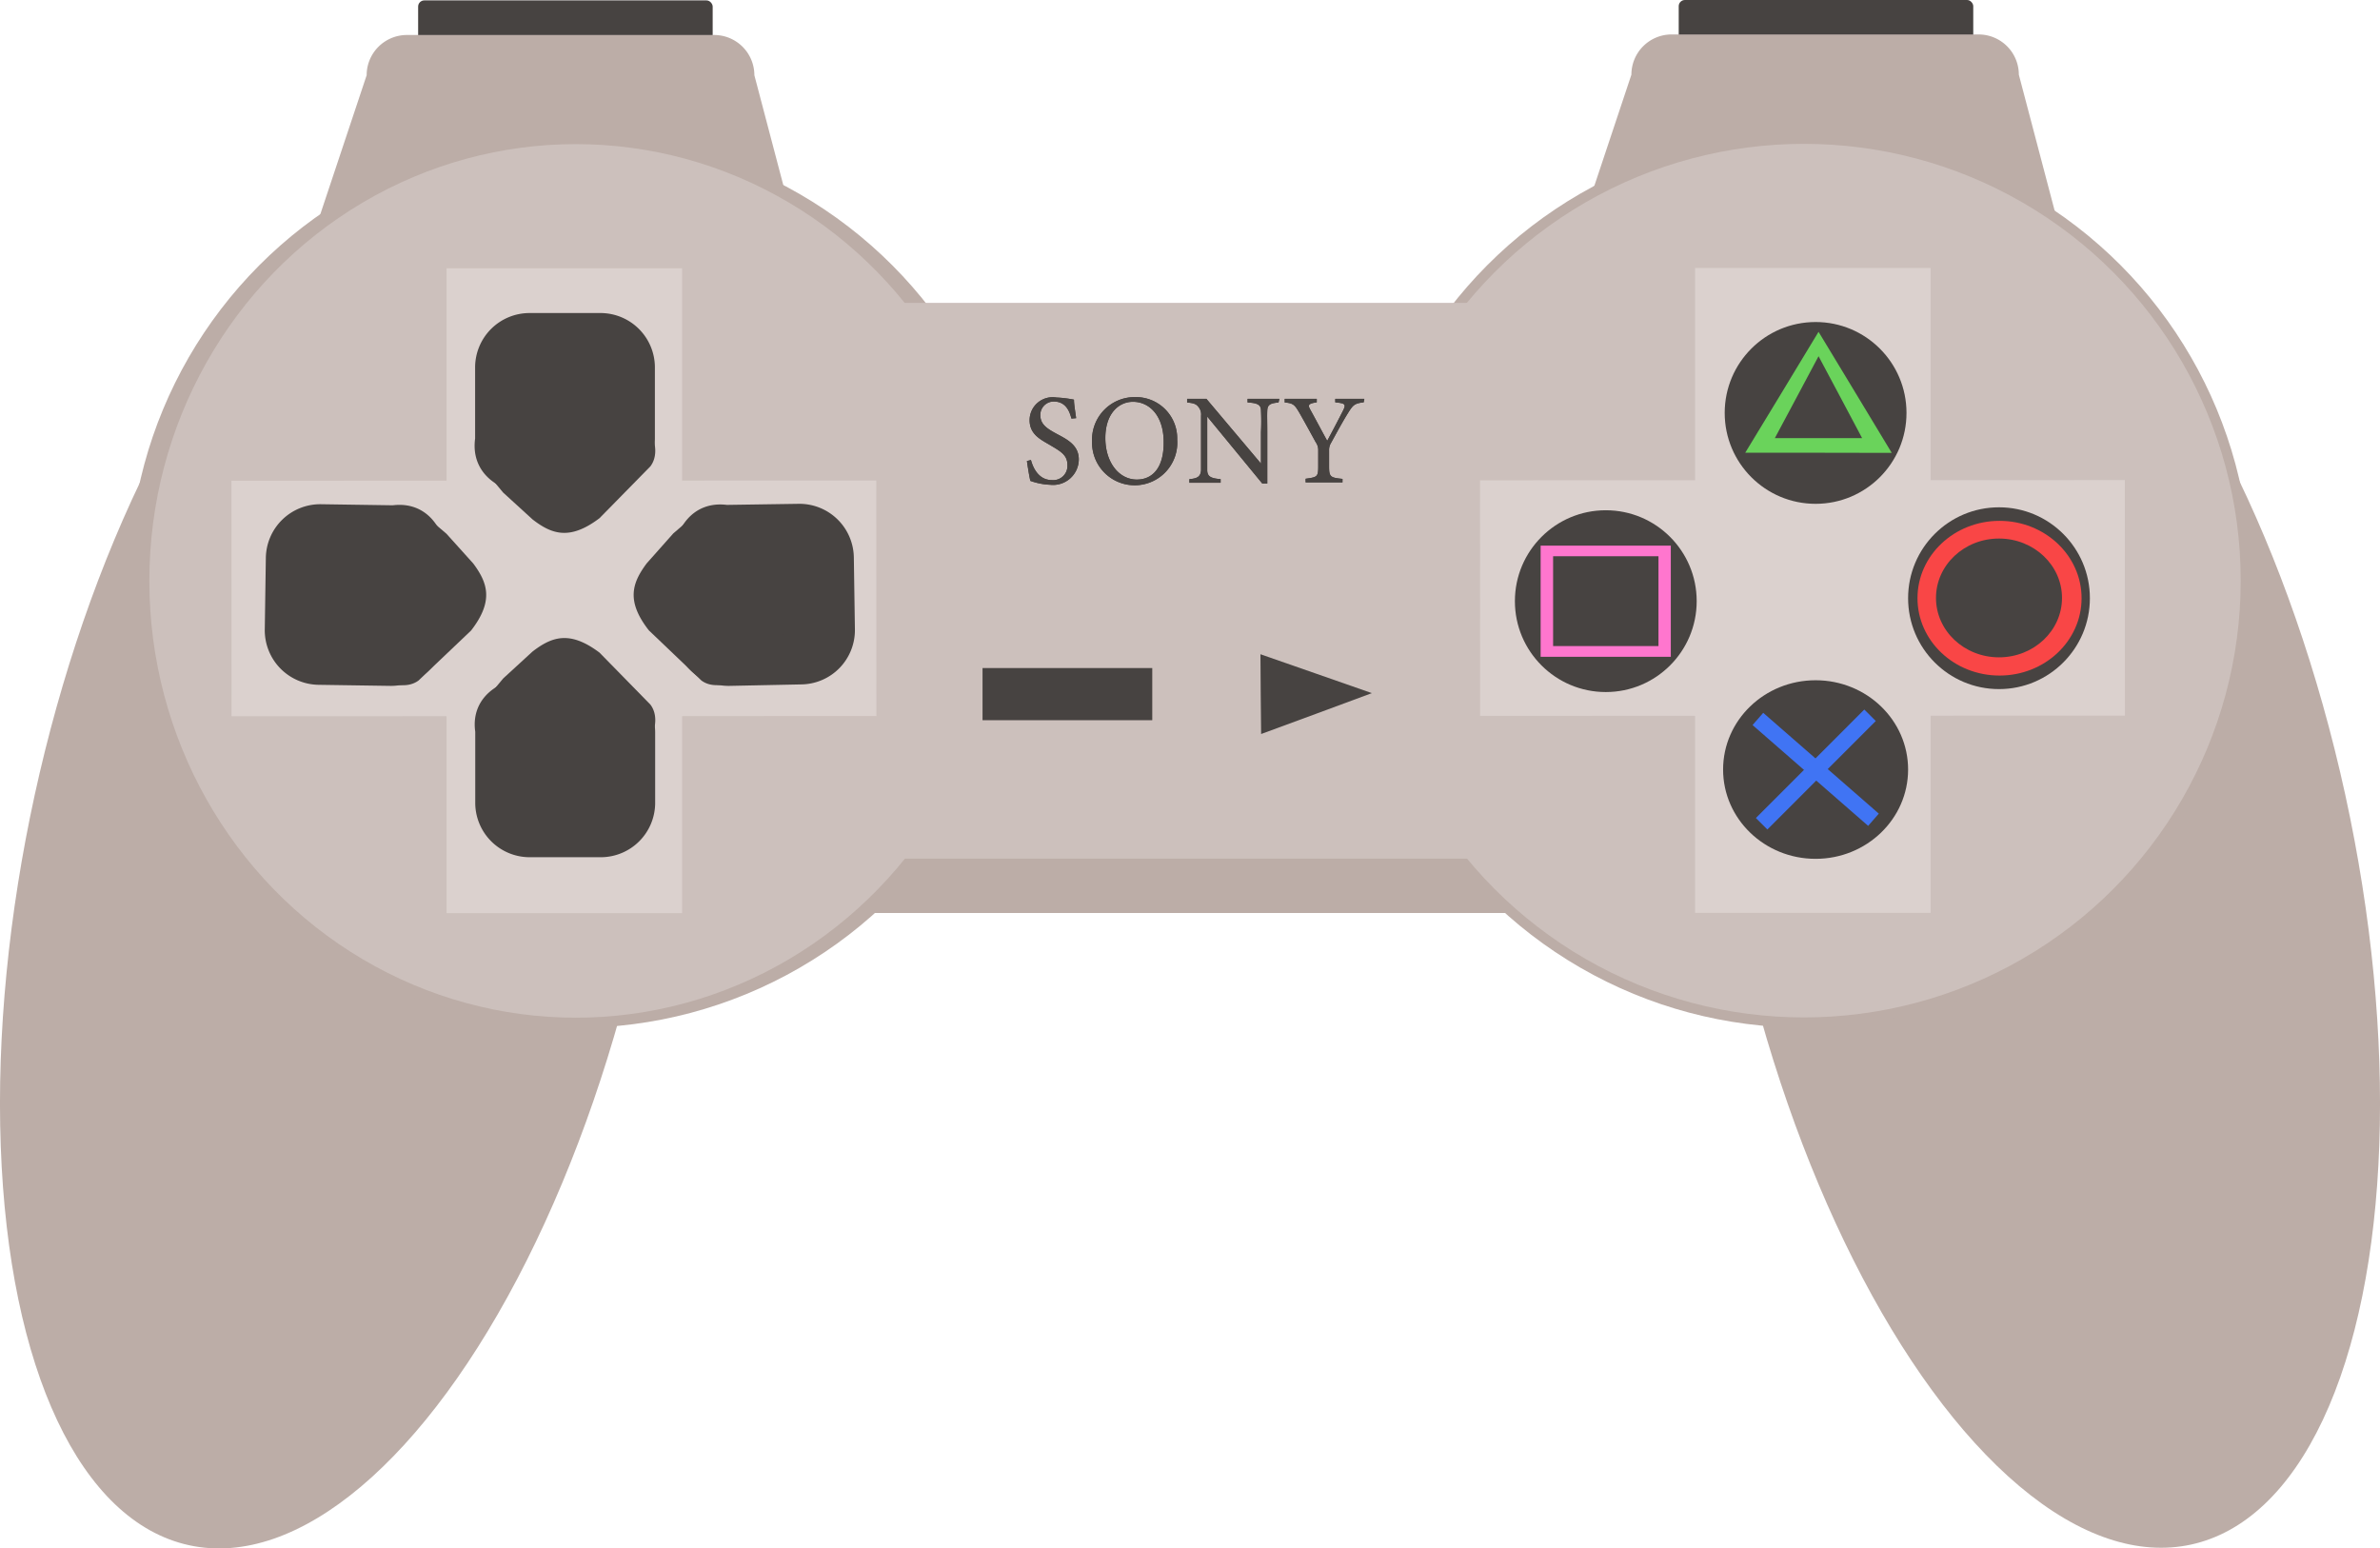 <svg id="playstation" xmlns="http://www.w3.org/2000/svg" width="177.53" height="115.49" viewBox="0 0 177.53 115.49"><defs><style>.cls-1{fill:#474341;}.cls-2{fill:#bcada7;}.cls-3{fill:#ccc0bc;}.cls-4{fill:#dbd1ce;}.cls-5{fill:#6ad35b;}.cls-6{fill:#ff76ce;}.cls-7{fill:#f94646;}.cls-8{fill:#4074f4;}</style></defs><title>playstation controller</title><g id="controller"><g id="back_buttons_on_top" data-name="back buttons on top"><rect class="cls-1" x="31.19" y="0.03" width="21.97" height="7.24" rx="0.46" ry="0.46"/><rect class="cls-1" x="125.22" width="21.97" height="7.24" rx="0.46" ry="0.46"/></g><g id="body_dark_gray" data-name="body dark gray"><ellipse class="cls-2" cx="164.06" cy="72.05" rx="23.18" ry="52.21" transform="translate(-23.38 28.88) rotate(-12.34)"/><ellipse class="cls-2" cx="37.01" cy="72.08" rx="52.21" ry="23.18" transform="translate(-53.08 85.04) rotate(-77.69)"/><circle class="cls-2" cx="42.95" cy="43.33" r="33.34"/><circle class="cls-2" cx="134.56" cy="43.31" r="33.34"/><rect class="cls-2" x="52.6" y="22.76" width="94.59" height="45.34"/><path class="cls-2" d="M65.06,30.38H37.46c-1.63,0-3.33-.26-3.33-1.93l5-15a3,3,0,0,1,3-3H65.05a3,3,0,0,1,3,3l4,15.19C72,30.3,68.83,31,65.06,30.38Z" transform="translate(-11.78 -7.84)"/><path class="cls-2" d="M159.39,30.35h-27.6c-1.62,0-3.32-.27-3.32-1.94l5-15a3,3,0,0,1,2.95-3h22.95a3,3,0,0,1,3,3l4,15.19C166.37,30.28,163.16,31,159.39,30.35Z" transform="translate(-11.78 -7.84)"/></g><ellipse id="left_light_circle" data-name="left light circle" class="cls-3" cx="42.95" cy="43.33" rx="31.81" ry="32.58"/><circle id="light_gray_circle_right" data-name="light gray circle right" class="cls-3" cx="134.56" cy="43.31" r="32.58"/><rect id="light_gray_background_square" data-name="light gray background square" class="cls-3" x="55.44" y="22.59" width="77.02" height="41.46" rx="1" ry="1"/><g id="right_light_gray_plus" data-name="right light gray plus"><rect class="cls-4" x="33.31" y="20.01" width="17.57" height="48.1"/><rect class="cls-4" x="44.3" y="28.42" width="17.57" height="48.1" transform="translate(93.77 -8.47) rotate(89.98)"/></g><g id="left_plus_light_gray" data-name="left plus light gray"><rect class="cls-4" x="126.44" y="19.99" width="17.57" height="48.1"/><rect class="cls-4" x="137.43" y="28.4" width="17.57" height="48.1" transform="translate(186.85 -101.63) rotate(89.98)"/></g><g id="top_button_arrow" data-name="top button arrow"><path class="cls-1" d="M56.64,44.6H51.27c-2.22,0-4.4-1.45-4.05-4.05V35.19a4.06,4.06,0,0,1,4.05-4h5.36a4.06,4.06,0,0,1,4,4v5.36A4.06,4.06,0,0,1,56.64,44.6Z" transform="translate(-11.78 -7.84)"/><path class="cls-1" d="M60.29,42.63,56.5,46.49c-2.23,1.69-3.58,1.19-5,.09l-2.19-2c-2.07-2.5-2.07-2.29-.37-4.1l2.89-3.81a3.31,3.31,0,0,1,4.62-.63l1.93,1.46C59.8,38.62,61.39,41.18,60.29,42.63Z" transform="translate(-11.78 -7.84)"/></g><g id="bottom_button_arrow" data-name="bottom button arrow"><path class="cls-1" d="M56.64,58.42H51.28c-2.23,0-4.41,1.45-4.05,4v5.36a4.06,4.06,0,0,0,4.05,4h5.37a4.06,4.06,0,0,0,4-4V62.47A4.06,4.06,0,0,0,56.64,58.42Z" transform="translate(-11.78 -7.84)"/><path class="cls-1" d="M60.29,60.39,56.5,56.52c-2.23-1.68-3.57-1.18-5-.08l-2.18,2c-2.08,2.5-2.07,2.29-.37,4.1l2.89,3.81a3.31,3.31,0,0,0,4.62.63l1.93-1.47C59.81,64.39,61.39,61.83,60.29,60.39Z" transform="translate(-11.78 -7.84)"/></g><g id="left_button_arrow" data-name="left button arrow"><path class="cls-1" d="M45,55l.08-5.36c0-2.23-1.39-4.43-4-4.11l-5.36-.08a4.06,4.06,0,0,0-4.11,4l-.08,5.36a4.07,4.07,0,0,0,4,4.11L40.9,59A4.06,4.06,0,0,0,45,55Z" transform="translate(-11.78 -7.84)"/><path class="cls-1" d="M43,58.6l3.92-3.73c1.71-2.21,1.23-3.56.16-5l-2-2.22c-2.47-2.1-2.26-2.1-4.1-.43L37.16,50a3.3,3.3,0,0,0-.69,4.61l1.43,2C39,58.06,41.52,59.68,43,58.6Z" transform="translate(-11.78 -7.84)"/></g><g id="right_button_arrow" data-name="right button arrow"><path class="cls-1" d="M62.07,55,62,49.61c0-2.23,1.39-4.43,4-4.11l5.36-.08a4.06,4.06,0,0,1,4.11,4l.08,5.36a4.05,4.05,0,0,1-4,4.11L66.18,59A4.06,4.06,0,0,1,62.07,55Z" transform="translate(-11.78 -7.84)"/><path class="cls-1" d="M64.1,58.6l-3.92-3.74c-1.72-2.2-1.24-3.55-.16-5L62,47.63c2.47-2.11,2.27-2.1,4.1-.43L69.91,50a3.3,3.3,0,0,1,.7,4.61l-1.44,2C68.1,58.05,65.56,59.67,64.1,58.6Z" transform="translate(-11.78 -7.84)"/></g><circle id="triangle_button_balck" data-name="triangle button balck" class="cls-1" cx="135.43" cy="30.8" r="6.78"/><ellipse id="X_button_black" data-name="X button black" class="cls-1" cx="135.43" cy="57.4" rx="6.9" ry="6.66"/><circle id="square_button_black" data-name="square button black" class="cls-1" cx="119.78" cy="44.84" r="6.78"/><circle id="circle_button_black" data-name="circle button black" class="cls-1" cx="149.11" cy="44.62" r="6.78"/><polygon class="cls-5" points="141.11 33.78 135.65 33.77 130.18 33.77 132.92 29.26 135.65 24.75 138.38 29.26 141.11 33.78"/><polygon class="cls-1" points="138.9 32.68 135.65 32.68 132.39 32.68 134.02 29.63 135.65 26.57 137.28 29.63 138.9 32.68"/><rect class="cls-6" x="114.92" y="40.7" width="9.71" height="8.29"/><rect class="cls-1" x="115.85" y="41.49" width="7.86" height="6.7"/><g id="circle_button_" data-name="circle button&gt;"><ellipse class="cls-7" cx="149.15" cy="44.62" rx="6.12" ry="5.77"/><ellipse class="cls-1" cx="149.11" cy="44.6" rx="4.7" ry="4.43"/></g><g id="X_button" data-name="X button"><rect class="cls-8" x="146.61" y="59.52" width="1.21" height="11.44" transform="translate(77.43 -92.81) rotate(44.98)"/><rect class="cls-8" x="146.61" y="59.52" width="1.21" height="11.44" transform="translate(-10.49 125.46) rotate(-48.91)"/></g><rect id="start_button" data-name="start button" class="cls-1" x="73.29" y="49.83" width="12.66" height="3.89"/><polygon id="pause_button" data-name="pause button" class="cls-1" points="94.07 54.75 94.04 51.77 94.02 48.8 98.18 50.25 102.33 51.7 98.2 53.23 94.07 54.75"/><path class="cls-1" d="M91.7,39.06c-.16-.63-.47-1.27-1.32-1.27a1,1,0,0,0-1,1c0,.69.46,1,1.22,1.41s1.65.83,1.65,1.91A1.92,1.92,0,0,1,90.12,44a5,5,0,0,1-1.48-.29c-.07-.24-.19-1-.26-1.48l.3-.08c.16.6.58,1.5,1.57,1.5a1.06,1.06,0,0,0,1.15-1.14c0-.72-.5-1-1.24-1.44s-1.58-.81-1.58-1.9a1.72,1.72,0,0,1,2-1.68,8.78,8.78,0,0,1,1.31.16c0,.35.08.76.16,1.38Z" transform="translate(-11.78 -7.84)"/><path class="cls-1" d="M96.48,37.46a3.08,3.08,0,0,1,3.11,3.16,3.18,3.18,0,1,1-6.35.15A3.18,3.18,0,0,1,96.48,37.46Zm-.19.35c-1.08,0-2.06.9-2.06,2.7s1,3.1,2.35,3.1c1.16,0,2-.87,2-2.72C98.61,38.88,97.54,37.81,96.29,37.81Z" transform="translate(-11.78 -7.84)"/><path class="cls-1" d="M107.15,37.86c-.61.06-.82.16-.84.6s0,.71,0,1.6v3.85h-.37l-4.11-5v2.4c0,.87,0,1.3,0,1.58,0,.49.26.63,1,.69v.27h-2.33v-.27c.6-.05.83-.19.87-.66,0-.31,0-.74,0-1.62V38.84a.86.86,0,0,0-.19-.64c-.18-.24-.38-.29-.85-.34v-.27h1.44l4.07,4.83V40.06a15.9,15.9,0,0,0,0-1.59c0-.43-.25-.57-1-.61v-.27h2.37Z" transform="translate(-11.78 -7.84)"/><path class="cls-1" d="M113.5,37.85c-.68.08-.79.19-1.17.8s-.79,1.36-1.26,2.22a1,1,0,0,0-.15.57v1.18c0,.79.09.85,1,.94v.26h-2.75v-.27c.87-.12.94-.14.94-.94V41.38a1,1,0,0,0-.19-.56c-.34-.62-.67-1.23-1.18-2.13-.38-.65-.47-.77-1.13-.83v-.27H110v.26c-.69.1-.65.23-.48.55.41.74.86,1.6,1.26,2.32.35-.64.89-1.68,1.16-2.21s.19-.58-.56-.66v-.26h2.17Z" transform="translate(-11.78 -7.84)"/><path class="cls-1" d="M91.7,39.06c-.16-.63-.47-1.27-1.32-1.27a1,1,0,0,0-1,1c0,.69.46,1,1.22,1.41s1.65.83,1.65,1.91A1.92,1.92,0,0,1,90.12,44a5,5,0,0,1-1.48-.29c-.07-.24-.19-1-.26-1.48l.3-.08c.16.6.58,1.5,1.57,1.5a1.06,1.06,0,0,0,1.15-1.14c0-.72-.5-1-1.24-1.44s-1.58-.81-1.58-1.9a1.72,1.72,0,0,1,2-1.68,8.78,8.78,0,0,1,1.31.16c0,.35.08.76.16,1.38Z" transform="translate(-11.78 -7.84)"/><path class="cls-1" d="M96.48,37.46a3.08,3.08,0,0,1,3.11,3.16,3.18,3.18,0,1,1-6.35.15A3.18,3.18,0,0,1,96.48,37.46Zm-.19.35c-1.08,0-2.06.9-2.06,2.7s1,3.1,2.35,3.1c1.16,0,2-.87,2-2.72C98.61,38.88,97.54,37.81,96.29,37.81Z" transform="translate(-11.78 -7.84)"/><path class="cls-1" d="M107.15,37.86c-.61.06-.82.16-.84.6s0,.71,0,1.6v3.85h-.37l-4.11-5v2.4c0,.87,0,1.3,0,1.58,0,.49.26.63,1,.69v.27h-2.33v-.27c.6-.05.83-.19.87-.66,0-.31,0-.74,0-1.62V38.84a.86.86,0,0,0-.19-.64c-.18-.24-.38-.29-.85-.34v-.27h1.44l4.07,4.83V40.06a15.9,15.9,0,0,0,0-1.59c0-.43-.25-.57-1-.61v-.27h2.37Z" transform="translate(-11.78 -7.84)"/><path class="cls-1" d="M113.5,37.85c-.68.08-.79.19-1.17.8s-.79,1.36-1.26,2.22a1,1,0,0,0-.15.57v1.18c0,.79.09.85,1,.94v.26h-2.75v-.27c.87-.12.94-.14.94-.94V41.38a1,1,0,0,0-.19-.56c-.34-.62-.67-1.23-1.18-2.13-.38-.65-.47-.77-1.13-.83v-.27H110v.26c-.69.1-.65.23-.48.55.41.74.86,1.6,1.26,2.32.35-.64.89-1.68,1.16-2.21s.19-.58-.56-.66v-.26h2.17Z" transform="translate(-11.78 -7.84)"/></g></svg>
